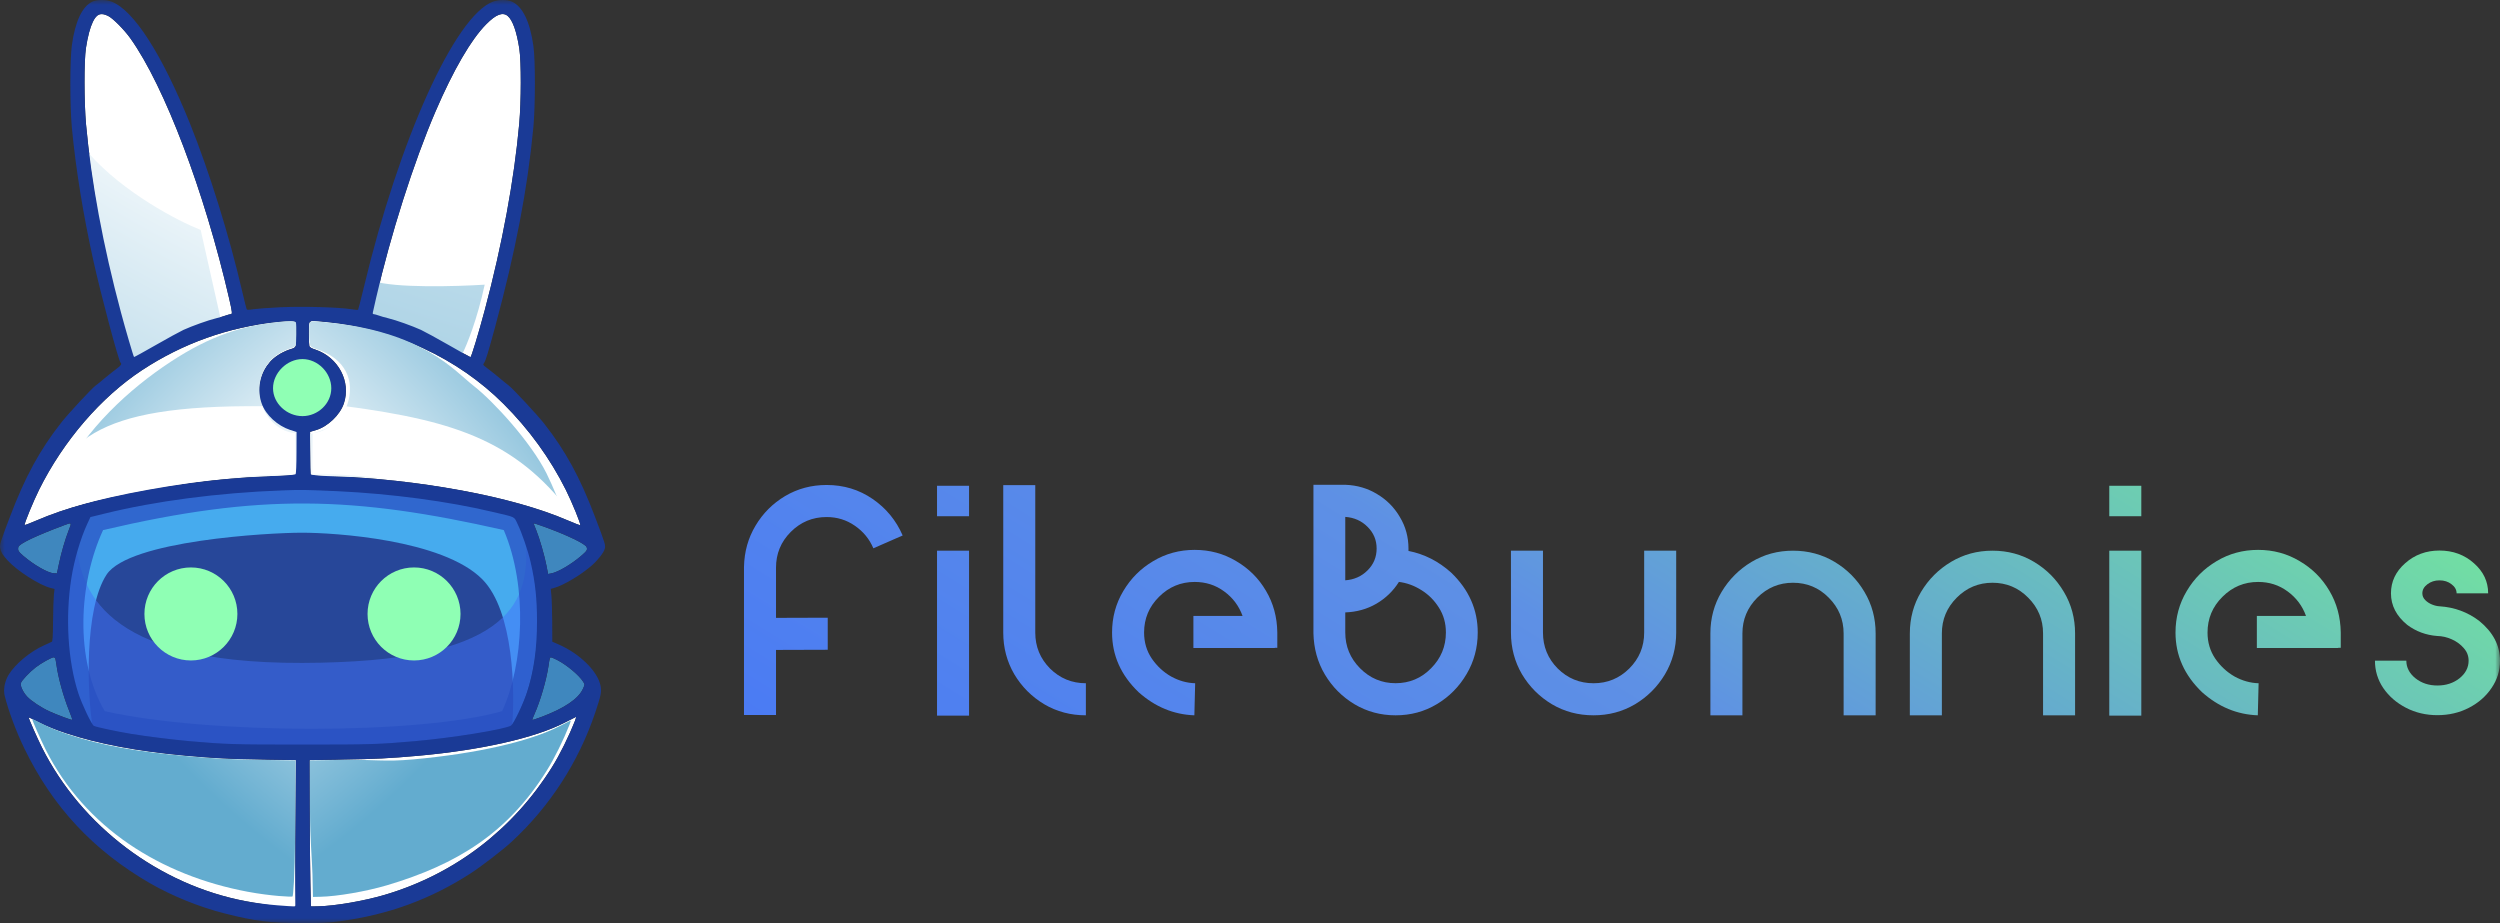 <svg width="260" height="96" viewBox="0 0 260 96" fill="none" xmlns="http://www.w3.org/2000/svg">
<rect x="0" y="0" width="260" height="96" fill="#333333" stroke="none"/>
<g clip-path="url(#clip0_5883_36341)">
<mask id="mask0_5883_36341" style="mask-type:luminance" maskUnits="userSpaceOnUse" x="0" y="0" width="260" height="96">
<path d="M260 0H0V96H260V0Z" fill="white"/>
</mask>
<g mask="url(#mask0_5883_36341)">
<path d="M85.968 50.438C87.744 50.438 89.337 50.921 90.747 51.888C92.157 52.855 93.2 54.122 93.877 55.689L90.83 57.023C90.419 56.056 89.775 55.272 88.898 54.672C88.032 54.072 87.055 53.772 85.968 53.772C84.513 53.772 83.27 54.288 82.237 55.322C81.216 56.345 80.705 57.584 80.705 59.04V64.258L86.084 64.241V67.575L80.705 67.592V74.36H77.375V58.956C77.408 57.378 77.808 55.95 78.574 54.672C79.34 53.383 80.367 52.355 81.655 51.588C82.954 50.821 84.391 50.438 85.968 50.438Z" fill="url(#paint0_linear_5883_36341)"/>
<path d="M97.451 74.425V57.271H100.781V74.425H97.451ZM97.451 53.687V50.52H100.781V53.687H97.451Z" fill="url(#paint1_linear_5883_36341)"/>
<path d="M107.668 65.79C107.668 67.246 108.179 68.491 109.2 69.525C110.233 70.547 111.476 71.058 112.931 71.058V74.392C111.343 74.392 109.9 74.009 108.601 73.242C107.302 72.464 106.264 71.425 105.487 70.125C104.721 68.813 104.338 67.368 104.338 65.79H107.668ZM107.668 50.453V65.79H104.338V50.453H107.668Z" fill="url(#paint2_linear_5883_36341)"/>
<path d="M124.247 57.188C125.824 57.188 127.262 57.577 128.56 58.355C129.87 59.121 130.903 60.149 131.658 61.439C132.424 62.728 132.818 64.173 132.84 65.773V67.373H132.574V67.39H124.114V64.056H129.226C128.849 63.011 128.211 62.161 127.311 61.505C126.423 60.849 125.402 60.522 124.247 60.522C122.804 60.522 121.566 61.038 120.534 62.072C119.502 63.095 118.985 64.334 118.985 65.79C118.985 66.801 119.252 67.701 119.785 68.49C120.329 69.279 121 69.902 121.8 70.358C122.61 70.802 123.443 71.035 124.297 71.058L124.214 74.392C122.06 74.314 120.129 73.514 118.419 71.991C116.576 70.224 115.655 68.157 115.655 65.79C115.655 64.212 116.043 62.772 116.821 61.472C117.598 60.16 118.636 59.121 119.935 58.355C121.233 57.577 122.671 57.188 124.247 57.188Z" fill="url(#paint3_linear_5883_36341)"/>
<path d="M170.994 65.79V57.272H174.324V65.79C174.324 67.368 173.936 68.813 173.158 70.125C172.381 71.425 171.343 72.464 170.045 73.242C168.746 74.009 167.308 74.392 165.732 74.392C164.144 74.392 162.701 74.009 161.402 73.242C160.103 72.464 159.065 71.425 158.288 70.125C157.522 68.813 157.139 67.368 157.139 65.79V57.272H160.469V65.79C160.469 67.246 160.98 68.491 162.001 69.525C163.034 70.547 164.277 71.058 165.732 71.058C167.175 71.058 168.413 70.547 169.445 69.525C170.477 68.491 170.994 67.246 170.994 65.79Z" fill="url(#paint4_linear_5883_36341)"/>
<path d="M186.474 57.272C188.061 57.272 189.504 57.66 190.803 58.438C192.102 59.216 193.135 60.255 193.901 61.556C194.678 62.856 195.066 64.296 195.066 65.874V74.392H191.736V65.874C191.736 64.429 191.22 63.19 190.187 62.156C189.166 61.122 187.928 60.606 186.474 60.606C185.03 60.606 183.793 61.122 182.76 62.156C181.728 63.19 181.212 64.429 181.212 65.874V74.392H177.881V65.874C177.881 64.296 178.27 62.856 179.047 61.556C179.824 60.255 180.862 59.216 182.161 58.438C183.46 57.66 184.897 57.272 186.474 57.272Z" fill="url(#paint5_linear_5883_36341)"/>
<path d="M207.216 57.272C208.803 57.272 210.246 57.66 211.545 58.438C212.844 59.216 213.877 60.255 214.643 61.556C215.42 62.856 215.808 64.296 215.808 65.874V74.392H212.478V65.874C212.478 64.429 211.962 63.19 210.929 62.156C209.908 61.122 208.67 60.606 207.216 60.606C205.772 60.606 204.535 61.122 203.502 62.156C202.47 63.19 201.954 64.429 201.954 65.874V74.392H198.623V65.874C198.623 64.296 199.012 62.856 199.789 61.556C200.566 60.255 201.604 59.216 202.903 58.438C204.202 57.66 205.639 57.272 207.216 57.272Z" fill="url(#paint6_linear_5883_36341)"/>
<path d="M219.365 74.425V57.271H222.696V74.425H219.365ZM219.365 53.687V50.52H222.696V53.687H219.365Z" fill="url(#paint7_linear_5883_36341)"/>
<path d="M234.845 57.188C236.422 57.188 237.859 57.577 239.158 58.355C240.468 59.121 241.5 60.149 242.255 61.439C243.021 62.728 243.415 64.173 243.438 65.773V67.373H243.171V67.39H234.712V64.056H239.824C239.447 63.011 238.808 62.161 237.909 61.505C237.021 60.849 236 60.522 234.845 60.522C233.402 60.522 232.164 61.038 231.132 62.072C230.099 63.095 229.583 64.334 229.583 65.79C229.583 66.801 229.849 67.701 230.382 68.49C230.926 69.279 231.598 69.902 232.397 70.358C233.208 70.802 234.04 71.035 234.895 71.058L234.812 74.392C232.658 74.314 230.726 73.514 229.017 71.991C227.174 70.224 226.253 68.157 226.253 65.79C226.253 64.212 226.641 62.772 227.418 61.472C228.195 60.16 229.233 59.121 230.532 58.355C231.831 57.577 233.269 57.188 234.845 57.188Z" fill="url(#paint8_linear_5883_36341)"/>
<path d="M257.819 64.558C259.273 65.736 260 67.12 260 68.709C260 69.754 259.706 70.704 259.117 71.559C258.54 72.415 257.758 73.099 256.769 73.61C255.781 74.121 254.688 74.377 253.489 74.377C252.301 74.377 251.213 74.121 250.225 73.61C249.237 73.099 248.449 72.415 247.861 71.559C247.283 70.704 246.995 69.754 246.995 68.709H250.258C250.258 69.42 250.575 70.031 251.208 70.543C251.84 71.043 252.601 71.293 253.489 71.293C254.388 71.293 255.154 71.043 255.787 70.543C256.42 70.031 256.736 69.42 256.736 68.709C256.736 68.22 256.57 67.786 256.237 67.409C255.904 67.019 255.487 66.714 254.988 66.492C254.499 66.269 253.989 66.153 253.456 66.141C252.301 66.053 251.269 65.669 250.358 64.991C249.226 64.069 248.66 62.974 248.66 61.707C248.66 60.484 249.154 59.44 250.142 58.573C251.13 57.695 252.318 57.256 253.705 57.256C255.104 57.256 256.298 57.695 257.286 58.573C258.274 59.44 258.768 60.484 258.768 61.707H255.487C255.487 61.34 255.31 61.023 254.954 60.757C254.61 60.49 254.194 60.357 253.705 60.357C253.228 60.357 252.812 60.49 252.457 60.757C252.101 61.023 251.924 61.34 251.924 61.707C251.924 61.974 252.024 62.207 252.223 62.407C252.423 62.607 252.662 62.763 252.939 62.874C253.217 62.985 253.483 63.046 253.739 63.057C255.26 63.157 256.62 63.657 257.819 64.558Z" fill="url(#paint9_linear_5883_36341)"/>
<path d="M150.919 59.55C152.762 61.32 153.684 63.396 153.684 65.778C153.684 67.358 153.298 68.8 152.525 70.102C151.763 71.404 150.737 72.445 149.445 73.224C148.154 74.003 146.719 74.393 145.14 74.393C143.584 74.393 142.16 74.009 140.869 73.241C139.577 72.462 138.551 71.432 137.789 70.152C137.027 68.872 136.63 67.436 136.597 65.844V50.418H139.908C141.134 50.462 142.237 50.785 143.22 51.386C144.213 51.976 145.003 52.772 145.588 53.774C146.184 54.764 146.482 55.855 146.482 57.046C146.482 57.135 146.482 57.219 146.482 57.297C148.126 57.619 149.605 58.371 150.919 59.55ZM143.17 57.046C143.17 56.167 142.856 55.416 142.226 54.792C141.608 54.169 140.836 53.824 139.908 53.757V60.352C140.836 60.285 141.608 59.94 142.226 59.317C142.856 58.693 143.17 57.937 143.17 57.046ZM145.14 71.053C146.586 71.053 147.817 70.536 148.833 69.501C149.859 68.466 150.373 67.225 150.373 65.778C150.373 64.809 150.13 63.947 149.644 63.19C149.169 62.433 148.562 61.827 147.823 61.37C147.083 60.903 146.305 60.619 145.488 60.519C144.892 61.465 144.108 62.222 143.137 62.789C142.177 63.346 141.101 63.646 139.908 63.691V65.778C139.908 67.225 140.422 68.466 141.448 69.501C142.475 70.536 143.706 71.053 145.14 71.053Z" fill="url(#paint10_linear_5883_36341)"/>
<path fill-rule="evenodd" clip-rule="evenodd" d="M35.127 51.087C40.705 51.353 46.593 52.136 51.182 53.228C53.735 53.83 53.425 53.675 53.838 54.518C54.276 55.421 54.912 57.27 55.187 58.474C55.669 60.554 55.849 62.257 55.849 64.622C55.849 67.442 55.514 69.833 54.801 72.018C54.414 73.213 53.417 75.277 53.151 75.457C52.549 75.844 47.066 76.739 43.163 77.082C39.442 77.409 38.651 77.435 31.432 77.435C24.212 77.435 23.422 77.409 19.7 77.082C17.878 76.919 15.282 76.592 13.598 76.317C12.102 76.068 9.988 75.612 9.765 75.491C9.532 75.371 8.527 73.256 8.149 72.103C7.057 68.758 6.782 64.192 7.418 60.15C7.719 58.224 8.364 56.031 9.068 54.501L9.404 53.778L10.873 53.417C16.168 52.11 22.631 51.259 29.326 51.001C31.14 50.932 32.24 50.94 35.127 51.087Z" fill="#274799"/>
<path d="M59.794 74.975C59.167 76.575 58.213 78.51 57.405 79.791C53.357 86.266 47.297 90.902 40.026 93.06C37.886 93.696 34.844 94.221 33.108 94.256L32.334 94.272L32.282 91.916C32.248 90.618 32.222 87.195 32.214 84.306L32.205 79.051L35.54 79C39.081 78.94 40.465 78.871 43.55 78.596C50.082 78.003 55.643 76.739 58.72 75.156C59.33 74.838 59.863 74.572 59.897 74.562C59.931 74.562 59.889 74.743 59.794 74.975Z" fill="white"/>
<path d="M6.851 76.248C10.263 77.374 14.337 78.139 19.313 78.595C22.407 78.87 23.791 78.939 27.384 78.999L30.77 79.05L30.718 86.575C30.684 91.477 30.815 94.202 30.755 94.262C30.54 94.477 28.011 94.186 25.587 93.73C16.563 92.036 8.467 85.93 4.359 77.735C3.851 76.72 2.983 74.751 2.983 74.613C2.983 74.587 3.499 74.837 4.126 75.155C4.857 75.525 5.828 75.912 6.851 76.248Z" fill="white"/>
<path d="M30.753 33.543C30.839 33.689 30.78 35.924 30.753 35.976C30.607 36.259 30.444 36.226 30.04 36.372C29.24 36.664 28.535 37.12 28.08 37.636C27.642 38.135 27.23 38.817 27.049 39.7C26.861 40.609 26.98 41.463 27.203 42.073C27.633 43.277 28.716 44.3 29.997 44.722L30.667 44.937L30.658 47.078C30.658 48.316 30.615 49.262 30.572 49.314C30.512 49.383 29.928 49.434 28.879 49.477C19.245 49.839 9.576 51.627 3.817 54.121C3.121 54.422 2.554 54.637 2.554 54.602C2.554 54.353 3.456 52.169 4.058 50.948C6.585 45.857 10.504 41.299 14.801 38.479C19.021 35.71 23.74 34.024 28.767 33.5C30.065 33.362 30.641 33.371 30.753 33.543Z" fill="white"/>
<path d="M33.933 33.491C40.997 34.188 47.581 37.223 52.368 42.005C55.024 44.653 57.216 47.68 58.849 50.948C59.493 52.238 60.413 54.491 60.344 54.611C60.327 54.646 59.742 54.422 59.046 54.121C53.288 51.627 43.619 49.839 33.984 49.477C32.936 49.434 32.351 49.383 32.325 49.323C32.308 49.271 32.282 48.256 32.274 47.07L32.248 44.911L32.858 44.731C34.087 44.37 35.368 43.148 35.763 41.953C36.52 39.691 35.196 37.18 32.815 36.364C32.386 36.226 32.205 36.114 32.171 35.985C32.145 35.891 32.119 35.306 32.119 34.678C32.119 33.689 32.136 33.534 32.274 33.457C32.463 33.345 32.394 33.345 33.933 33.491Z" fill="white"/>
<path d="M52.806 1.665C53.313 2.095 53.734 3.274 54.01 5.071C54.216 6.412 54.207 10.523 54.001 12.853C53.477 18.684 52.23 25.443 50.417 32.245C49.781 34.627 49.016 37.147 48.93 37.147C48.887 37.147 47.873 36.579 46.678 35.891C45.475 35.203 44.169 34.489 43.782 34.309C42.871 33.896 41.195 33.294 40.37 33.096C40.017 33.01 39.571 32.89 39.381 32.812C39.192 32.744 38.969 32.683 38.883 32.675C38.771 32.675 38.745 32.623 38.78 32.477C38.806 32.374 38.96 31.686 39.124 30.955C40.602 24.471 43.017 16.895 45.286 11.606C47.151 7.281 48.982 4.125 50.554 2.534C51.577 1.493 52.282 1.227 52.806 1.665Z" fill="white"/>
<path d="M11.226 1.649C11.724 1.881 12.919 3.085 13.572 4.005C17.122 8.992 21.264 19.931 23.826 31.024C24.169 32.538 24.186 32.675 23.98 32.675C23.894 32.684 23.671 32.744 23.482 32.813C23.293 32.89 22.846 33.011 22.493 33.096C21.668 33.294 19.992 33.896 19.081 34.309C18.695 34.49 17.38 35.212 16.176 35.9C14.964 36.596 13.959 37.147 13.942 37.13C13.873 37.069 13.048 34.24 12.584 32.503C10.727 25.581 9.481 18.839 8.948 12.94C8.742 10.601 8.733 6.327 8.94 4.985C9.129 3.764 9.369 2.87 9.661 2.259C10.066 1.442 10.469 1.287 11.226 1.649Z" fill="white"/>
<path d="M7.151 55.136C6.79 56.047 6.369 57.475 6.12 58.687L5.922 59.633L5.622 59.624C5.011 59.607 3.507 58.747 2.416 57.801C1.917 57.371 1.831 57.225 1.909 56.898C2.003 56.546 3.653 55.755 6.679 54.62C7.469 54.319 7.478 54.327 7.151 55.136Z" fill="#3F87BE"/>
<path d="M5.76 68.508C5.785 68.594 5.828 68.852 5.863 69.092C6.035 70.425 6.602 72.481 7.212 73.977C7.401 74.441 7.539 74.845 7.513 74.862C7.461 74.914 6.009 74.372 5.166 73.994C4.298 73.598 3.233 72.893 2.812 72.437C2.408 71.99 2.09 71.337 2.167 71.053C2.227 70.795 3.069 69.901 3.705 69.411C4.281 68.963 5.356 68.37 5.579 68.361C5.656 68.361 5.742 68.43 5.76 68.508Z" fill="#3F87BE"/>
<path d="M57.972 68.653C58.943 69.153 60.25 70.245 60.654 70.907C60.826 71.182 60.826 71.182 60.654 71.578C60.198 72.652 58.711 73.667 56.236 74.587C55.772 74.768 55.377 74.888 55.359 74.871C55.342 74.854 55.437 74.587 55.574 74.287C56.176 72.962 56.821 70.76 57.044 69.264C57.164 68.43 57.19 68.361 57.302 68.361C57.353 68.361 57.654 68.49 57.972 68.653Z" fill="#3F87BE"/>
<path d="M56.665 54.809C59.011 55.661 60.876 56.564 61.005 56.899C61.108 57.174 61.048 57.286 60.49 57.768C59.441 58.679 57.997 59.531 57.292 59.642L57 59.694L56.837 58.843C56.639 57.802 56.106 55.97 55.763 55.128C55.617 54.775 55.496 54.483 55.496 54.466C55.496 54.397 55.677 54.448 56.665 54.809Z" fill="#3F87BE"/>
<path d="M31.364 50.951C20.86 50.951 12.858 52.199 9.749 52.934C9.387 53.019 9.086 53.267 8.932 53.606C5.445 61.264 6.527 70.64 9.67 75.524C9.455 69.386 5.681 55.829 31.364 55.885C57.047 55.941 52.552 71.447 53.212 75.524C58.033 67.413 55.256 56.343 53.606 53.532C53.463 53.289 53.227 53.136 52.953 53.069C49.974 52.331 42.042 50.951 31.364 50.951Z" fill="#46ABEE"/>
<path d="M31.452 77.847C42.662 77.847 50.651 76.465 53.244 75.775C53.588 71.976 53.45 63.551 50.149 60.236C46.023 56.093 34.719 55.402 31.452 55.402H31.367C27.973 55.402 13.422 56.209 11.087 59.756C8.751 63.303 9.044 72.221 9.66 75.775C12.254 76.465 20.242 77.847 31.452 77.847Z" fill="#274799"/>
<path d="M31.433 77.588C42.706 77.588 50.74 76.205 53.347 75.513C57.151 67.871 55.855 59.91 54.731 56.885C54.947 62.936 52.731 68.882 31.433 68.944C10.134 69.005 8.581 60.904 7.919 56.885C5.36 66.912 7.919 73.482 9.518 75.513C12.126 76.205 20.16 77.588 31.433 77.588Z" fill="#4272FA" fill-opacity="0.5"/>
<path d="M47.894 63.851C47.894 66.522 45.729 68.688 43.059 68.688C40.389 68.688 38.225 66.522 38.225 63.851C38.225 61.179 40.389 59.014 43.059 59.014C45.729 59.014 47.894 61.179 47.894 63.851Z" fill="#8FFFB4"/>
<path d="M24.689 63.851C24.689 66.522 22.524 68.688 19.854 68.688C17.184 68.688 15.02 66.522 15.02 63.851C15.02 61.179 17.184 59.014 19.854 59.014C22.524 59.014 24.689 61.179 24.689 63.851Z" fill="#8FFFB4"/>
<path d="M20.871 23.915L22.948 33.149C20.168 33.97 15.744 36.286 13.879 37.342C12.286 35.879 10.108 22.458 9.218 15.93C12.879 20.07 18.512 22.978 20.871 23.915Z" fill="url(#paint11_radial_5883_36341)"/>
<path d="M50.408 29.605C49.632 33.227 48.546 35.886 48.1 36.763L37.902 32.666L38.825 29.217C41.003 29.976 47.454 29.792 50.408 29.605Z" fill="url(#paint12_radial_5883_36341)"/>
<path fill-rule="evenodd" clip-rule="evenodd" d="M54.303 75.881C56.78 70.091 57.257 60.404 54.493 53.388C37.248 49.157 26.576 48.822 8.568 53.388C5.772 59.956 5.287 69.473 8.758 75.88C20.573 78.775 44.775 78.822 54.303 75.881ZM52.392 55.128C54.899 61.002 54.467 69.113 52.219 73.96C43.573 76.422 21.613 76.384 10.893 73.96C7.743 68.595 8.183 60.627 10.72 55.128C27.06 51.305 36.743 51.585 52.392 55.128Z" fill="#2850C2" fill-opacity="0.75"/>
<path fill-rule="evenodd" clip-rule="evenodd" d="M9.627 0.16C8.561 0.65 7.83 2.19 7.478 4.675C7.263 6.145 7.263 11.073 7.478 13.326C7.891 17.625 8.63 22.2 9.696 27.042C10.486 30.619 12.308 37.447 12.532 37.705C12.687 37.86 12.601 37.997 12.162 38.324C11.913 38.505 11.363 38.943 10.933 39.296C10.512 39.657 10.074 40.01 9.97 40.078C9.601 40.328 7.083 43.037 6.378 43.94C4.135 46.795 2.622 49.572 1.066 53.666C0.035 56.366 -0.051 56.641 0.018 57.002C0.104 57.441 0.241 57.673 0.791 58.283C1.78 59.367 4.1 60.855 5.261 61.147L5.673 61.25L5.604 61.861C5.57 62.196 5.527 63.417 5.518 64.578C5.501 66.264 5.476 66.693 5.381 66.745C5.312 66.78 4.96 66.943 4.582 67.115C3.146 67.751 1.574 69.067 0.903 70.168C0.491 70.856 0.327 71.707 0.482 72.343C0.886 73.943 1.677 76.084 2.545 77.864C5.476 83.91 9.696 88.441 15.583 91.847C17.912 93.188 20.765 94.349 23.421 95.011C26.567 95.811 28.114 96 31.431 96C33.58 96 34.182 95.966 35.385 95.803C40.413 95.123 44.77 93.523 48.93 90.84C50.047 90.118 52.273 88.407 53.176 87.573C57.172 83.892 60.163 79.274 61.9 74.123C62.501 72.343 62.579 71.956 62.458 71.329C62.175 69.832 60.301 67.983 58.092 67.02L57.439 66.737L57.43 64.69C57.422 63.563 57.387 62.325 57.344 61.938L57.276 61.242L57.654 61.138C58.599 60.88 60.456 59.771 61.547 58.808C62.183 58.249 62.785 57.475 62.888 57.097C63 56.701 62.965 56.606 61.882 53.752C60.327 49.658 58.814 46.881 56.571 44.026C55.849 43.114 53.27 40.345 52.901 40.087C52.789 40.01 52.359 39.657 51.93 39.296C51.509 38.943 50.95 38.505 50.709 38.324C50.46 38.144 50.254 37.963 50.254 37.929C50.254 37.903 50.305 37.8 50.365 37.705C50.52 37.481 50.804 36.536 51.491 34.007C53.623 26.113 54.861 19.672 55.471 13.24C55.677 10.995 55.686 6.231 55.471 4.761C55.118 2.25 54.345 0.668 53.236 0.169C52.746 -0.055 51.87 -0.055 51.268 0.169C47.306 1.665 41.522 14.478 37.834 29.905C37.534 31.152 37.267 32.193 37.241 32.219C37.216 32.244 36.898 32.219 36.537 32.158C35.213 31.952 31.595 31.849 29.197 31.952C27.968 32.012 26.687 32.107 26.352 32.158C26.017 32.219 25.716 32.227 25.673 32.193C25.639 32.15 25.424 31.324 25.2 30.353C23.851 24.514 21.762 17.823 19.743 12.81C16.82 5.586 13.89 1.037 11.595 0.169C11.002 -0.055 10.117 -0.055 9.627 0.16ZM13.572 4.004C12.918 3.084 11.724 1.88 11.225 1.648C10.469 1.287 10.065 1.441 9.661 2.258C9.369 2.869 9.128 3.763 8.939 4.984C8.733 6.326 8.742 10.6 8.948 12.939C9.481 18.838 10.727 25.58 12.583 32.502C13.047 34.239 13.873 37.069 13.941 37.129C13.958 37.146 14.964 36.596 16.176 35.899C17.379 35.211 18.694 34.489 19.081 34.308C19.992 33.895 21.668 33.294 22.493 33.096C22.845 33.01 23.292 32.889 23.481 32.812C23.671 32.743 23.894 32.683 23.98 32.674C24.186 32.674 24.169 32.537 23.825 31.023C21.264 19.93 17.121 8.992 13.572 4.004ZM54.01 5.07C53.735 3.273 53.313 2.095 52.806 1.665C52.282 1.226 51.577 1.493 50.555 2.534C48.982 4.124 47.151 7.28 45.286 11.606C43.017 16.895 40.602 24.471 39.124 30.954C38.96 31.686 38.806 32.373 38.78 32.477C38.746 32.623 38.771 32.674 38.883 32.674C38.969 32.683 39.193 32.743 39.382 32.812C39.571 32.889 40.017 33.01 40.37 33.096C41.195 33.294 42.871 33.895 43.782 34.308C44.169 34.489 45.475 35.203 46.678 35.891C47.873 36.578 48.887 37.146 48.93 37.146C49.016 37.146 49.781 34.627 50.417 32.244C52.231 25.442 53.477 18.683 54.001 12.853C54.207 10.522 54.216 6.412 54.01 5.07ZM30.752 35.977C30.78 35.924 30.838 33.689 30.752 33.543C30.641 33.371 30.065 33.362 28.767 33.5C23.739 34.025 19.021 35.71 14.801 38.479C10.503 41.3 6.584 45.857 4.057 50.948C3.456 52.169 2.553 54.353 2.553 54.603C2.553 54.637 3.121 54.422 3.817 54.121C9.575 51.627 19.244 49.839 28.879 49.478C29.927 49.435 30.512 49.383 30.572 49.314C30.615 49.263 30.658 48.317 30.658 47.078L30.666 44.937L29.996 44.722C28.716 44.301 27.633 43.278 27.203 42.074C26.979 41.463 26.861 40.61 27.048 39.7C27.23 38.818 27.641 38.135 28.079 37.636C28.535 37.12 29.24 36.665 30.039 36.372C30.443 36.226 30.606 36.26 30.752 35.977ZM52.368 42.005C47.581 37.224 40.997 34.188 33.932 33.491C32.394 33.345 32.463 33.345 32.274 33.457C32.136 33.534 32.119 33.689 32.119 34.678C32.119 35.306 32.145 35.891 32.171 35.985C32.205 36.114 32.386 36.226 32.815 36.364C35.196 37.181 36.52 39.691 35.763 41.953C35.368 43.148 34.087 44.37 32.858 44.731L32.248 44.911L32.274 47.07C32.282 48.257 32.308 49.271 32.325 49.323C32.351 49.383 32.935 49.435 33.984 49.478C43.619 49.839 53.288 51.627 59.046 54.121C59.742 54.422 60.327 54.646 60.344 54.611C60.413 54.491 59.493 52.238 58.849 50.948C57.215 47.68 55.024 44.653 52.368 42.005ZM51.182 53.227C46.593 52.135 40.705 51.352 35.127 51.086C32.239 50.94 31.139 50.931 29.326 51C22.631 51.258 16.167 52.109 10.873 53.416L9.403 53.777L9.068 54.5C8.363 56.03 7.719 58.223 7.418 60.149C6.782 64.191 7.057 68.757 8.148 72.103C8.527 73.255 9.532 75.371 9.764 75.49C9.988 75.611 12.102 76.067 13.598 76.316C15.282 76.591 17.878 76.918 19.7 77.082C23.421 77.409 24.212 77.434 31.431 77.434C38.651 77.434 39.442 77.409 43.163 77.082C47.065 76.738 52.549 75.843 53.15 75.456C53.417 75.276 54.414 73.212 54.8 72.017C55.514 69.832 55.849 67.442 55.849 64.621C55.849 62.256 55.669 60.554 55.187 58.473C54.912 57.269 54.276 55.42 53.838 54.517C53.425 53.674 53.735 53.829 51.182 53.227ZM6.12 58.688C6.369 57.475 6.79 56.047 7.151 55.136C7.478 54.328 7.469 54.319 6.679 54.62C3.653 55.755 2.003 56.546 1.909 56.899C1.831 57.226 1.917 57.372 2.416 57.802C3.507 58.748 5.011 59.608 5.622 59.625L5.922 59.633L6.12 58.688ZM61.006 56.899C60.877 56.563 59.012 55.661 56.666 54.809C55.677 54.448 55.496 54.396 55.496 54.465C55.496 54.482 55.617 54.775 55.763 55.127C56.107 55.97 56.64 57.802 56.837 58.842L57.001 59.694L57.293 59.642C57.998 59.53 59.441 58.679 60.49 57.767C61.049 57.286 61.109 57.174 61.006 56.899ZM5.862 69.093C5.828 68.852 5.785 68.594 5.759 68.508C5.742 68.431 5.656 68.362 5.579 68.362C5.355 68.37 4.281 68.964 3.705 69.411C3.069 69.901 2.227 70.795 2.167 71.053C2.089 71.337 2.407 71.991 2.811 72.438C3.232 72.894 4.298 73.599 5.166 73.994C6.008 74.373 7.461 74.915 7.512 74.863C7.538 74.846 7.401 74.442 7.212 73.977C6.601 72.481 6.034 70.426 5.862 69.093ZM60.653 70.907C60.249 70.245 58.943 69.153 57.972 68.654C57.654 68.491 57.353 68.362 57.301 68.362C57.19 68.362 57.164 68.431 57.044 69.265C56.82 70.761 56.175 72.962 55.574 74.287C55.436 74.588 55.342 74.855 55.359 74.871C55.376 74.889 55.772 74.768 56.236 74.588C58.711 73.668 60.198 72.653 60.653 71.578C60.825 71.182 60.825 71.182 60.653 70.907ZM19.313 78.595C14.337 78.139 10.263 77.374 6.851 76.248C5.828 75.912 4.857 75.525 4.126 75.155C3.499 74.837 2.983 74.588 2.983 74.613C2.983 74.751 3.851 76.72 4.358 77.735C8.466 85.93 16.563 92.036 25.587 93.73C27.738 94.134 30.112 94.248 30.619 94.268C30.674 94.27 30.718 94.228 30.717 94.173C30.711 93.638 30.688 90.944 30.718 86.575L30.77 79.051L27.383 78.999C23.791 78.939 22.407 78.87 19.313 78.595ZM57.405 79.79C58.212 78.509 59.166 76.574 59.794 74.975C59.889 74.742 59.931 74.562 59.897 74.562C59.863 74.571 59.33 74.837 58.719 75.155C55.643 76.738 50.082 78.002 43.55 78.595C40.464 78.87 39.081 78.939 35.54 78.999L32.205 79.051L32.214 84.305C32.222 87.195 32.248 90.617 32.282 91.915L32.332 94.175C32.333 94.229 32.377 94.271 32.43 94.269L33.107 94.255C34.843 94.22 37.886 93.696 40.026 93.059C47.297 90.901 53.356 86.266 57.405 79.79Z" fill="#1A3A96"/>
<path d="M59.233 75.356C58.605 76.956 57.651 78.891 56.843 80.172C52.795 86.647 47.512 89.911 40.241 92.069C38.101 92.705 35.058 93.23 33.322 93.264L32.548 93.281L32.497 90.925C32.462 89.627 32.248 87.226 32.239 84.337L32.23 79.082L35.565 79.03C39.106 78.971 39.903 79.252 42.989 78.976C49.521 78.383 55.082 77.119 58.158 75.537C58.769 75.219 59.302 74.952 59.336 74.943C59.37 74.943 59.327 75.124 59.233 75.356Z" fill="url(#paint13_radial_5883_36341)"/>
<path d="M7.217 76.422C10.629 77.549 14.31 78.171 19.286 78.627C22.38 78.902 23.764 78.971 27.357 79.031L30.743 79.082L30.691 86.607C30.657 91.509 30.484 93.174 30.424 93.234C30.364 93.294 28.173 93.196 25.75 92.74C16.725 91.046 8.833 86.106 4.725 77.91C4.218 76.896 3.35 74.926 3.35 74.789C3.35 74.763 3.865 75.013 4.493 75.331C5.223 75.7 6.194 76.087 7.217 76.422Z" fill="url(#paint14_radial_5883_36341)"/>
<path d="M30.769 33.538C30.855 33.684 30.797 35.829 30.769 35.882C30.623 36.165 30.46 36.131 30.056 36.277C29.257 36.57 28.552 37.025 28.096 37.541C27.658 38.04 27.247 38.723 27.065 39.605C26.878 40.515 26.996 41.368 27.22 41.979C27.649 43.182 28.891 44.29 30.172 44.711L30.842 44.926L30.834 47.068C30.834 48.306 30.791 49.252 30.748 49.303C30.688 49.372 30.103 49.424 29.055 49.467C19.42 49.828 11.889 50.395 6.131 52.889C5.434 53.19 4.867 53.405 4.867 53.371C4.867 53.121 5.77 50.937 6.371 49.716C8.898 44.625 13.451 40.446 17.748 37.626C21.968 34.857 25.258 33.88 28.943 33.489C30.241 33.352 30.658 33.366 30.769 33.538Z" fill="url(#paint15_radial_5883_36341)"/>
<path d="M33.958 33.523C43.994 34.476 47.263 38.579 49.28 40.148C51.298 41.717 55.211 45.974 56.843 49.242C57.488 50.532 58.408 52.785 58.339 52.905C58.322 52.94 57.737 52.716 57.041 52.415C51.283 49.921 43.644 49.87 34.01 49.509C32.961 49.466 32.359 49.376 32.333 49.316C32.316 49.264 32.308 48.288 32.299 47.101L32.265 45.149L32.875 44.968C34.104 44.607 35.478 43.986 36.13 42.036C36.923 39.664 35.998 37.292 32.907 36.302C32.477 36.164 32.297 36.053 32.263 35.924C32.237 35.829 32.145 35.337 32.145 34.709C32.145 33.72 32.162 33.566 32.299 33.488C32.488 33.376 32.419 33.376 33.958 33.523Z" fill="url(#paint16_radial_5883_36341)"/>
<path d="M34.454 40.375C34.454 41.978 33.058 43.277 31.456 43.277C29.854 43.277 28.395 41.978 28.395 40.375C28.395 38.772 29.854 37.344 31.456 37.344C33.058 37.344 34.454 38.772 34.454 40.375Z" fill="#8FFFB4"/>
<path d="M27.29 42.246C9.512 42.11 6.446 45.856 3.384 54.111C10.281 51.241 24.366 49.263 30.683 49.263V45.053C28.681 44.849 27.587 43.096 27.29 42.246Z" fill="white"/>
<path d="M35.904 42.244C47.563 43.788 54.05 45.953 59.884 54.079C52.986 51.209 38.829 49.261 32.512 49.261V45.051C34.513 44.847 35.608 43.095 35.904 42.244Z" fill="white"/>
</g>
</g>
<defs>
<linearGradient id="paint0_linear_5883_36341" x1="122.59" y1="128.174" x2="195.504" y2="10.41" gradientUnits="userSpaceOnUse">
<stop stop-color="#4272FA"/>
<stop offset="0.531" stop-color="#5E90E5"/>
<stop offset="1" stop-color="#74E99A"/>
</linearGradient>
<linearGradient id="paint1_linear_5883_36341" x1="122.59" y1="128.173" x2="195.504" y2="10.409" gradientUnits="userSpaceOnUse">
<stop stop-color="#4272FA"/>
<stop offset="0.531" stop-color="#5E90E5"/>
<stop offset="1" stop-color="#74E99A"/>
</linearGradient>
<linearGradient id="paint2_linear_5883_36341" x1="122.59" y1="128.173" x2="195.504" y2="10.409" gradientUnits="userSpaceOnUse">
<stop stop-color="#4272FA"/>
<stop offset="0.531" stop-color="#5E90E5"/>
<stop offset="1" stop-color="#74E99A"/>
</linearGradient>
<linearGradient id="paint3_linear_5883_36341" x1="122.59" y1="128.172" x2="195.504" y2="10.408" gradientUnits="userSpaceOnUse">
<stop stop-color="#4272FA"/>
<stop offset="0.531" stop-color="#5E90E5"/>
<stop offset="1" stop-color="#74E99A"/>
</linearGradient>
<linearGradient id="paint4_linear_5883_36341" x1="122.59" y1="128.173" x2="195.504" y2="10.409" gradientUnits="userSpaceOnUse">
<stop stop-color="#4272FA"/>
<stop offset="0.531" stop-color="#5E90E5"/>
<stop offset="1" stop-color="#74E99A"/>
</linearGradient>
<linearGradient id="paint5_linear_5883_36341" x1="122.59" y1="128.173" x2="195.504" y2="10.409" gradientUnits="userSpaceOnUse">
<stop stop-color="#4272FA"/>
<stop offset="0.531" stop-color="#5E90E5"/>
<stop offset="1" stop-color="#74E99A"/>
</linearGradient>
<linearGradient id="paint6_linear_5883_36341" x1="122.59" y1="128.173" x2="195.504" y2="10.409" gradientUnits="userSpaceOnUse">
<stop stop-color="#4272FA"/>
<stop offset="0.531" stop-color="#5E90E5"/>
<stop offset="1" stop-color="#74E99A"/>
</linearGradient>
<linearGradient id="paint7_linear_5883_36341" x1="122.59" y1="128.173" x2="195.504" y2="10.409" gradientUnits="userSpaceOnUse">
<stop stop-color="#4272FA"/>
<stop offset="0.531" stop-color="#5E90E5"/>
<stop offset="1" stop-color="#74E99A"/>
</linearGradient>
<linearGradient id="paint8_linear_5883_36341" x1="122.59" y1="128.172" x2="195.504" y2="10.408" gradientUnits="userSpaceOnUse">
<stop stop-color="#4272FA"/>
<stop offset="0.531" stop-color="#5E90E5"/>
<stop offset="1" stop-color="#74E99A"/>
</linearGradient>
<linearGradient id="paint9_linear_5883_36341" x1="122.59" y1="128.174" x2="195.504" y2="10.41" gradientUnits="userSpaceOnUse">
<stop stop-color="#4272FA"/>
<stop offset="0.531" stop-color="#5E90E5"/>
<stop offset="1" stop-color="#74E99A"/>
</linearGradient>
<linearGradient id="paint10_linear_5883_36341" x1="122.59" y1="128.173" x2="195.504" y2="10.409" gradientUnits="userSpaceOnUse">
<stop stop-color="#4272FA"/>
<stop offset="0.531" stop-color="#5E90E5"/>
<stop offset="1" stop-color="#74E99A"/>
</linearGradient>
<radialGradient id="paint11_radial_5883_36341" cx="0" cy="0" r="1" gradientUnits="userSpaceOnUse" gradientTransform="translate(126.143 -183.326) rotate(108.602) scale(296.449 269.057)">
<stop offset="0.751" stop-color="white"/>
<stop offset="1" stop-color="#63ACCF"/>
</radialGradient>
<radialGradient id="paint12_radial_5883_36341" cx="0" cy="0" r="1" gradientUnits="userSpaceOnUse" gradientTransform="translate(131.376 -265.026) rotate(105.386) scale(376.142 304.087)">
<stop offset="0.658" stop-color="white"/>
<stop offset="1" stop-color="#63ACCF"/>
</radialGradient>
<radialGradient id="paint13_radial_5883_36341" cx="0" cy="0" r="1" gradientUnits="userSpaceOnUse" gradientTransform="translate(-1.751 -58.044) rotate(90) scale(159.393 90.844)">
<stop offset="0.751" stop-color="white"/>
<stop offset="1" stop-color="#63ACCF"/>
</radialGradient>
<radialGradient id="paint14_radial_5883_36341" cx="0" cy="0" r="1" gradientUnits="userSpaceOnUse" gradientTransform="translate(64.613 -56.837) rotate(90) scale(158.316 89.929)">
<stop offset="0.751" stop-color="white"/>
<stop offset="1" stop-color="#63ACCF"/>
</radialGradient>
<radialGradient id="paint15_radial_5883_36341" cx="0" cy="0" r="1" gradientUnits="userSpaceOnUse" gradientTransform="translate(64.466 146.373) rotate(90) scale(146.31 94.838)">
<stop offset="0.751" stop-color="white"/>
<stop offset="1" stop-color="#63ACCF"/>
</radialGradient>
<radialGradient id="paint16_radial_5883_36341" cx="0" cy="0" r="1" gradientUnits="userSpaceOnUse" gradientTransform="translate(-1.606 149.892) rotate(90) scale(149.891 94.032)">
<stop offset="0.751" stop-color="white"/>
<stop offset="1" stop-color="#63ACCF"/>
</radialGradient>
<clipPath id="clip0_5883_36341">
<rect width="260" height="96" fill="white"/>
</clipPath>
</defs>
</svg>
